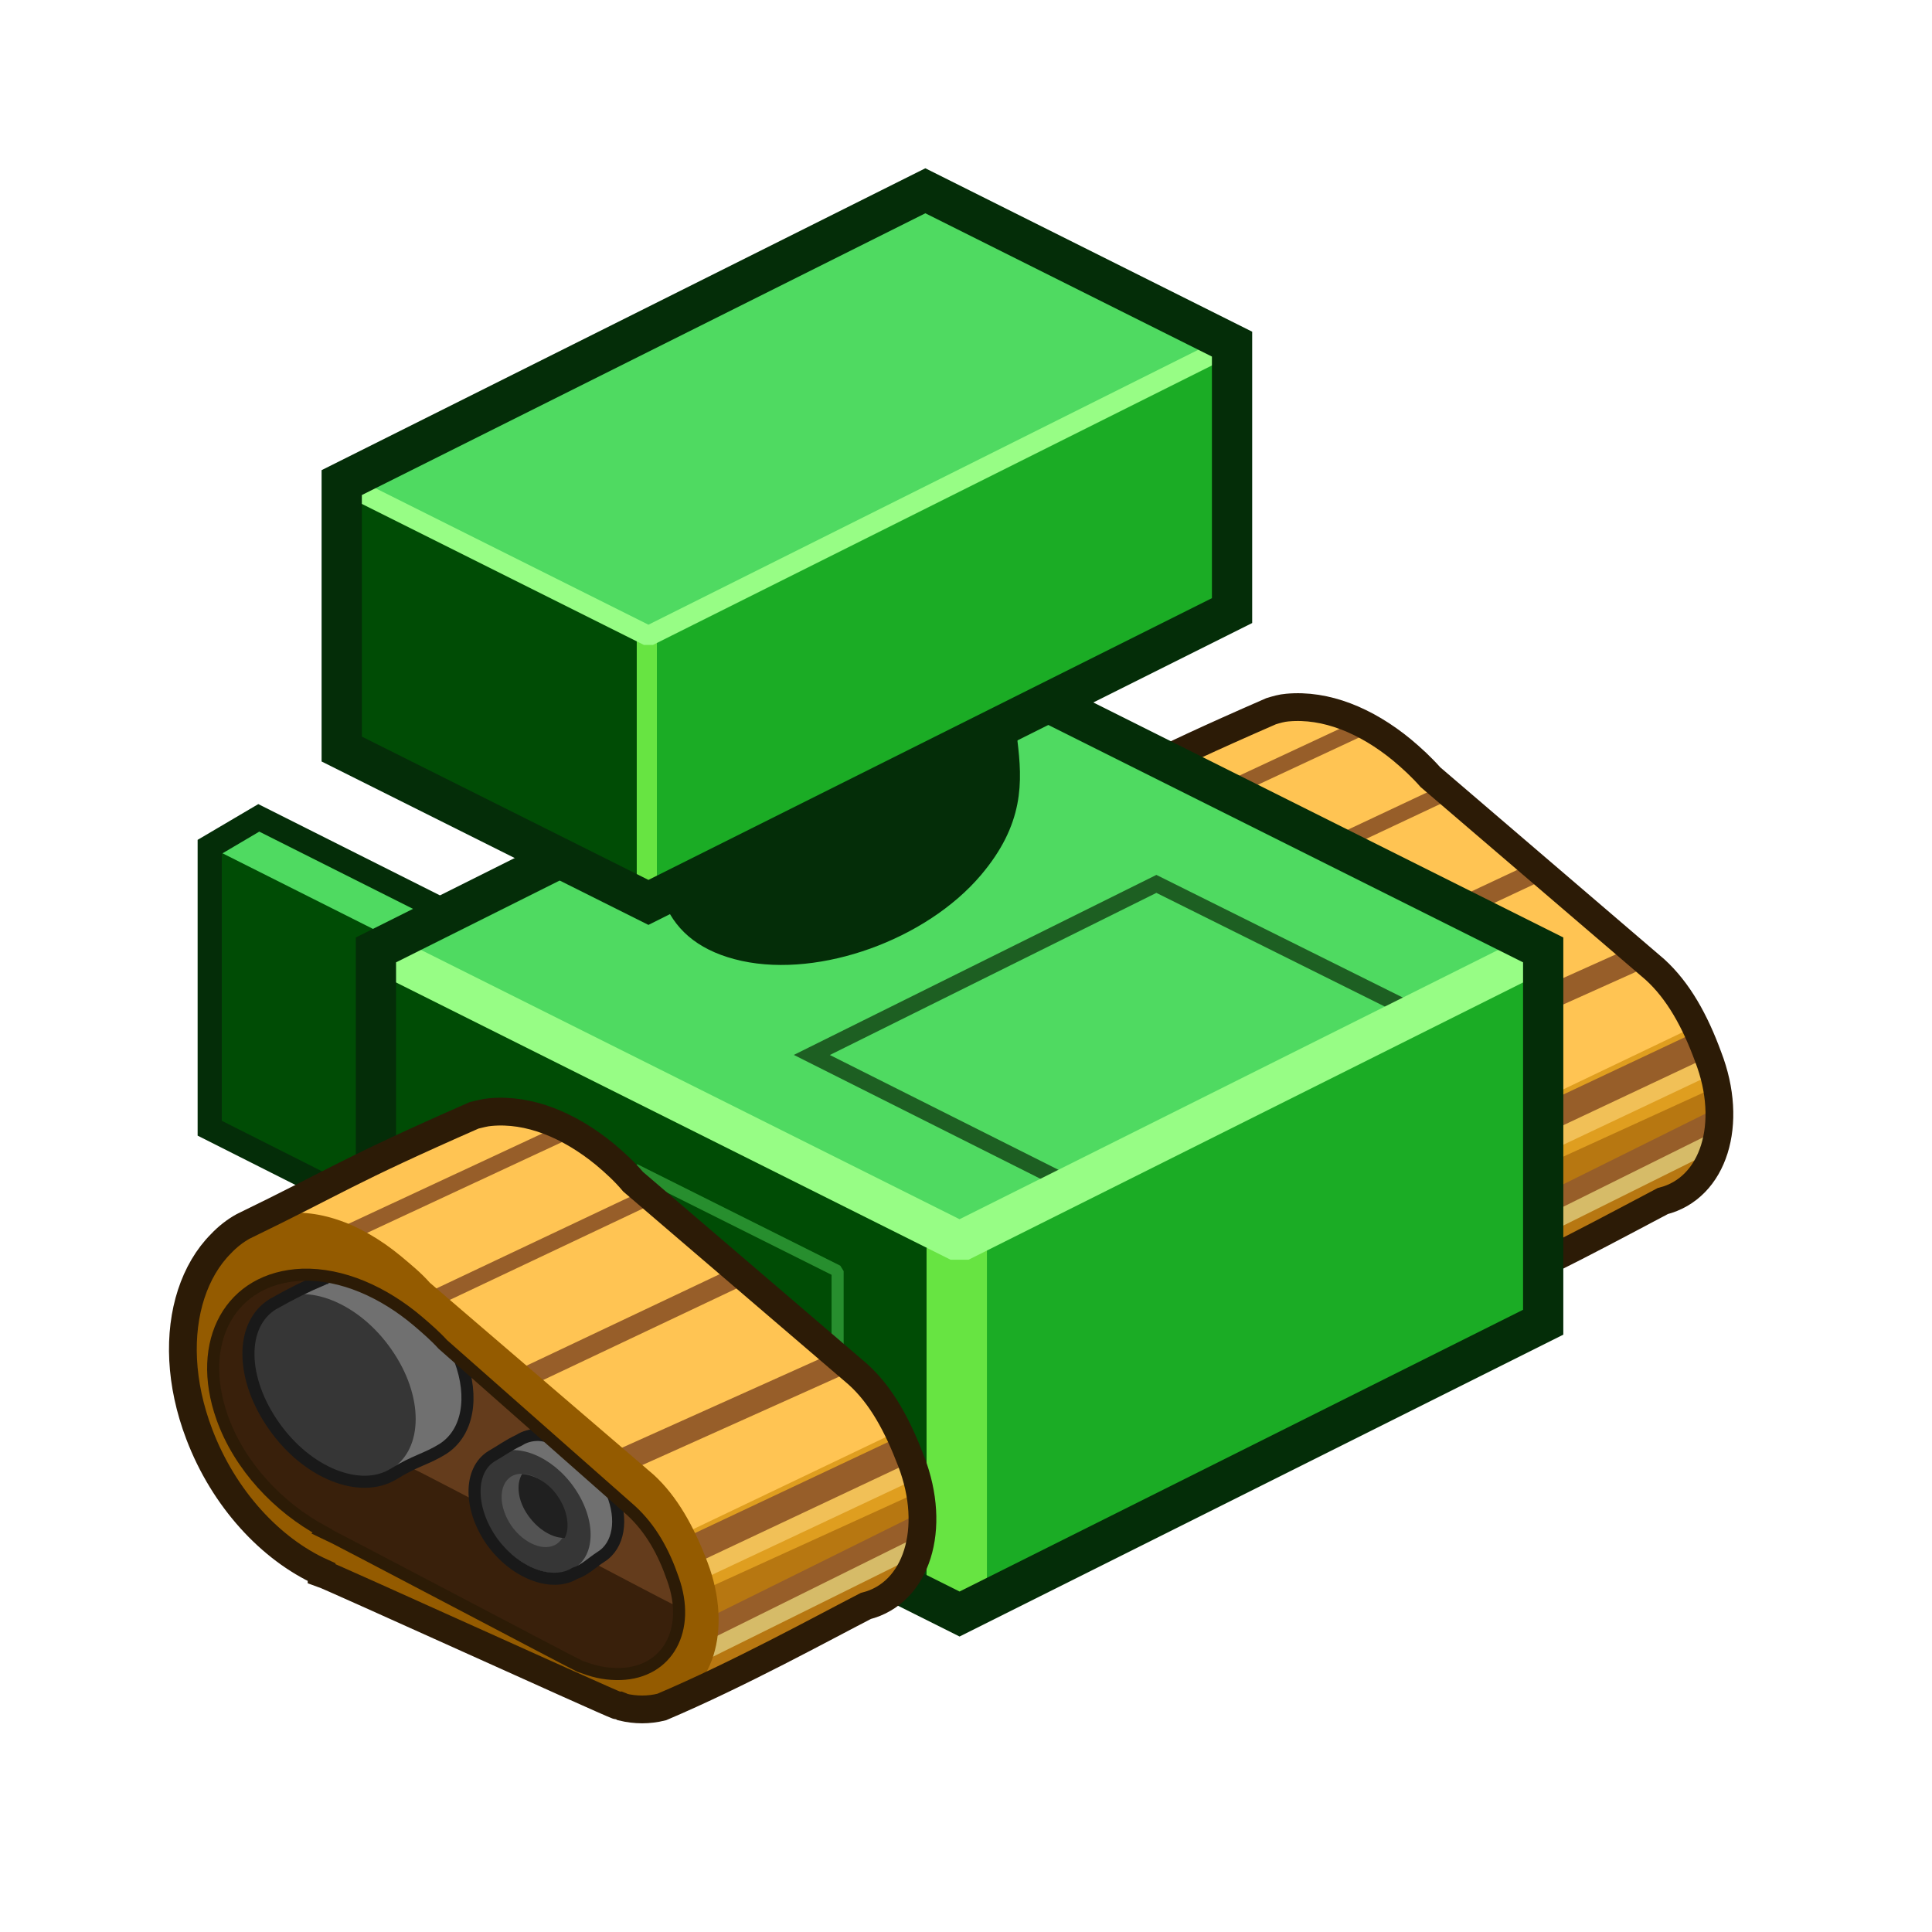 <?xml version="1.0" encoding="UTF-8" standalone="no"?>

<svg xmlns:svg="http://www.w3.org/2000/svg" xmlns="http://www.w3.org/2000/svg" version="1.0" width="100%" height="100%" viewBox="0 0 48 48" id="svg2985" style="display:inline">
<defs id="defs3"/>
<g id="layer3" style="display:inline">
<g id="g2459">
<path d="M 31.98,17.58 C 31.85,17.59 31.71,17.63 31.58,17.67 C 28.37,19.07 28.21,19.27 25.84,20.42 C 25.64,20.54 25.46,20.68 25.29,20.85 C 24.96,21.18 24.71,21.61 24.55,22.09 C 24.24,23.08 24.28,24.31 24.75,25.58 C 25.36,27.18 26.54,28.43 27.79,29.01 L 27.79,29.04 C 28.05,29.13 34.87,32.22 35.13,32.32 C 35.15,32.32 35.18,32.31 35.2,32.32 C 35.22,32.32 35.24,32.34 35.26,32.35 C 35.6,32.43 35.92,32.43 36.24,32.36 C 38.18,31.53 40.26,30.39 41.31,29.84 C 42.58,29.52 43.08,27.92 42.44,26.26 C 42.11,25.36 41.7,24.62 41.12,24.09 L 35.54,19.31 C 35.31,19.05 35.08,18.84 34.83,18.63 C 33.94,17.9 32.94,17.49 31.98,17.58 z" id="p3881-5-2-4-3-07" style="fill:#ffc453;fill-opacity:1;fill-rule:nonzero;stroke:none;marker:none;visibility:visible;display:inline;overflow:visible;enable-background:accumulate"/>
<path d="M 34.69,26.49 L 40.48,23.89" id="p4080-79-8-3" style="fill:none;stroke:#975e29;stroke-width:0.60;stroke-linecap:round;stroke-linejoin:miter;stroke-miterlimit:4;stroke-dasharray:none;stroke-opacity:1"/>
<path d="M 32.64,24.26 L 38.12,21.69" id="p4082-5-3-6" style="fill:none;stroke:#975e29;stroke-width:0.5;stroke-linecap:round;stroke-linejoin:miter;stroke-miterlimit:4;stroke-dasharray:none;stroke-opacity:1"/>
<path d="M 30.16,22.4 L 35.94,19.68" id="p4084-5-3-8" style="fill:none;stroke:#975e29;stroke-width:0.40;stroke-linecap:butt;stroke-linejoin:miter;stroke-miterlimit:4;stroke-dasharray:none;stroke-opacity:1"/>
<path d="M 42.11,25.5 L 32.77,29.97 C 32.77,29.97 32.58,30.97 32.55,31.16 C 33.7,31.67 35.05,32.28 35.14,32.31 C 35.16,32.32 35.18,32.31 35.2,32.31 C 35.22,32.32 35.24,32.34 35.27,32.34 C 35.6,32.43 35.92,32.42 36.23,32.34 C 38.17,31.52 40.25,30.39 41.3,29.84 C 42.57,29.53 43.09,27.92 42.45,26.25 C 42.35,25.98 42.23,25.74 42.11,25.5 z" id="p7129-9" style="fill:#df9e1f;fill-opacity:1;fill-rule:nonzero;stroke:none;marker:none;visibility:visible;display:inline;overflow:visible;enable-background:accumulate"/>
<path d="M 36.85,29 L 42.41,26.37" id="p4078-2-4-8-0" style="fill:none;stroke:#f1c057;stroke-width:0.69;stroke-linecap:butt;stroke-linejoin:miter;stroke-miterlimit:4;stroke-dasharray:none;stroke-opacity:1;display:inline"/>
<path d="M 42.64,27 L 33.05,31.38 C 33.88,31.75 35.07,32.29 35.14,32.31 C 35.16,32.32 35.18,32.31 35.2,32.31 C 35.22,32.32 35.24,32.34 35.27,32.34 C 35.6,32.43 35.92,32.42 36.23,32.34 C 38.17,31.52 40.25,30.39 41.3,29.84 C 42.37,29.58 42.89,28.37 42.64,27 z" id="p7131-2" style="fill:#b77711;fill-opacity:1;fill-rule:nonzero;stroke:none;marker:none;visibility:visible;display:inline;overflow:visible;enable-background:accumulate"/>
<path d="M 36.91,31.13 L 42.64,28.28" id="p4076-6-5-6-2" style="fill:none;stroke:#d6bb68;stroke-width:0.5;stroke-linecap:round;stroke-linejoin:miter;stroke-miterlimit:4;stroke-dasharray:none;stroke-opacity:1;display:inline"/>
<path d="M 36.62,28.62 L 42.18,26" id="p4078-4-2-8" style="fill:none;stroke:#975e29;stroke-width:0.69;stroke-linecap:butt;stroke-linejoin:miter;stroke-miterlimit:4;stroke-dasharray:none;stroke-opacity:1"/>
<path d="M 36.89,30.67 L 42.61,27.83" id="p4076-2-4-5" style="fill:none;stroke:#975e29;stroke-width:0.5;stroke-linecap:round;stroke-linejoin:miter;stroke-miterlimit:4;stroke-dasharray:none;stroke-opacity:1"/>
<path d="M 27.9,20.84 L 33.75,18.11" id="p4084-9-2-2-2" style="fill:none;stroke:#975e29;stroke-width:0.40;stroke-linecap:round;stroke-linejoin:miter;stroke-miterlimit:4;stroke-dasharray:none;stroke-opacity:1;display:inline"/>
<path d="M 31.98,17.58 C 31.85,17.59 31.71,17.63 31.58,17.67 C 28.37,19.07 28.21,19.27 25.84,20.42 C 25.64,20.54 25.46,20.68 25.29,20.85 C 24.96,21.18 24.71,21.61 24.55,22.09 C 24.24,23.08 24.28,24.31 24.75,25.58 C 25.36,27.18 26.54,28.43 27.79,29.01 L 27.79,29.04 C 28.05,29.13 34.87,32.22 35.13,32.32 C 35.15,32.32 35.18,32.31 35.2,32.32 C 35.22,32.32 35.24,32.34 35.26,32.35 C 35.6,32.43 35.92,32.43 36.24,32.36 C 38.18,31.53 40.26,30.39 41.31,29.84 C 42.58,29.52 43.08,27.92 42.44,26.26 C 42.11,25.36 41.7,24.62 41.12,24.09 L 35.54,19.31 C 35.31,19.05 35.08,18.84 34.83,18.63 C 33.94,17.9 32.94,17.49 31.98,17.58 z" id="p3881-5-2-4-3-0-5" style="fill:none;stroke:#2c1b06;stroke-width:0.69;stroke-linecap:butt;stroke-linejoin:miter;marker:none;stroke-miterlimit:4;stroke-dasharray:none;stroke-dashoffset:0;stroke-opacity:1;visibility:visible;display:inline;overflow:visible;enable-background:accumulate"/>
</g>
<g id="g2442">
<path d="M 6.43,20.32 C 6.38,20.35 5.28,21 5.21,21.04 L 5.21,28.03 L 11.36,31.13 C 11.44,31.08 12.52,30.44 12.58,30.41 L 12.58,23.41 L 6.43,20.32 z" id="p4502-0-2-5" style="fill:#4fda61;fill-opacity:1;stroke:none;display:inline"/>
<path d="M 5.21,21.04 L 5.21,28.03 L 11.36,31.13 L 11.36,24.13 L 5.21,21.04 L 5.21,21.04 z" id="p4502-0-16" style="fill:#004c05;fill-opacity:1;stroke:none;display:inline"/>
<path d="M 6.43,20.32 C 6.38,20.35 5.28,21 5.21,21.04 L 5.21,28.03 L 11.36,31.13 C 11.44,31.08 12.52,30.44 12.58,30.41 L 12.58,23.41 L 6.43,20.32 z" id="p4502-0-2-5-1" style="fill:none;stroke:#042d08;stroke-width:0.60;stroke-linecap:round;stroke-linejoin:miter;marker:none;stroke-miterlimit:4;stroke-dasharray:none;stroke-dashoffset:0;stroke-opacity:1;visibility:visible;display:inline;overflow:visible;enable-background:accumulate"/>
</g>
<path d="M 23.84,16.35 L 9.34,23.6 C 9.34,26.87 9.34,29.87 9.34,32.85 L 23.84,40.1 L 38.34,32.85 C 38.34,29.82 38.34,26.09 38.34,23.6 L 23.84,16.35 z" id="p2993-7-4" style="fill:#1bac25;fill-opacity:1;stroke:none;display:inline"/>
<path d="M 14.27,21.14 L 9.34,23.61 L 9.34,32.86 L 23.77,40.07 L 23.77,28.95 L 14.27,21.14 z" id="p4502-88" style="fill:#004c05;fill-opacity:1;stroke:none"/>
<path d="M 23.84,30.85 L 9.34,23.6 L 23.84,16.35 L 38.34,23.6 L 23.84,30.85 z" id="p2993-7-9-85" style="fill:#4fda61;fill-opacity:1;stroke:none;display:inline"/>
<path d="M 23.77,31 L 23.77,39.94" id="p3111-7" style="fill:none;stroke:#67e442;stroke-width:1.5;stroke-linecap:butt;stroke-linejoin:miter;stroke-miterlimit:4;stroke-dasharray:none;stroke-opacity:1"/>
<path d="M 28.73,21.96 L 20.17,26.21 L 26.64,29.46 L 35.2,25.18 L 28.73,21.96 L 28.73,21.96 z" id="p2993-7-9-7-2" style="fill:none;stroke:#1d5f22;stroke-width:0.40;stroke-miterlimit:4;stroke-dasharray:none;stroke-opacity:1;display:inline"/>
<path d="M 38.34,23.6 L 23.84,30.85 L 9.34,23.6" id="p2993-7-9-4-2" style="fill:none;stroke:#97fd85;stroke-linejoin:bevel;stroke-opacity:1;display:inline"/>
<path d="M 15.77,32.01 L 15.77,29.06 L 20.81,31.58 L 20.81,34.01" id="p4705-2" style="fill:none;stroke:#278e2e;stroke-width:0.30;stroke-linecap:butt;stroke-linejoin:bevel;stroke-miterlimit:4;stroke-dasharray:none;stroke-opacity:1"/>
<path d="M 23.84,16.35 L 9.34,23.6 C 9.34,26.87 9.34,29.87 9.34,32.85 L 23.84,40.1 L 38.34,32.85 C 38.34,29.82 38.34,26.09 38.34,23.6 L 23.84,16.35 z" id="p2993-7-3-0" style="fill:none;stroke:#042d08;stroke-opacity:1;display:inline"/>
<path d="M 22.43,15.02 C 20.69,14.94 18.62,15.81 17.49,17.14 C 16.49,18.32 16.29,19.43 16.73,20.17 C 16.39,21.84 16.67,23.18 18.49,23.58 C 20.33,23.98 22.85,23.07 24.14,21.55 C 25.14,20.37 25.1,19.43 24.98,18.44 C 24.92,16.61 24.96,15.51 23.14,15.11 C 22.91,15.06 22.67,15.03 22.43,15.02 L 22.43,15.02 z" id="p4109-9" style="fill:#042d08;fill-opacity:1;fill-rule:nonzero;stroke:#042d08;stroke-width:0.60;stroke-linecap:round;stroke-linejoin:miter;marker:none;stroke-miterlimit:4;stroke-dasharray:none;stroke-dashoffset:0;stroke-opacity:1;visibility:visible;display:inline;overflow:visible;enable-background:accumulate"/>
<path d="M 22.99,4.74 L 8.49,11.99 C 8.49,14.66 8.49,17.26 8.49,18.61 L 16.11,22.42 L 30.61,15.17 C 30.61,12.92 30.61,10.22 30.61,8.55 L 22.99,4.74 z" id="p2993-7-9-8-7" style="fill:#1bac25;fill-opacity:1;stroke:none;display:inline"/>
<path d="M 11.77,10.33 L 8.49,11.99 L 8.49,18.61 L 16.08,22.42 L 16.08,14.36 L 16.18,14.05 L 11.77,10.33 z" id="p4170-3" style="fill:#004c05;fill-opacity:1;stroke:none"/>
<path d="M 16.07,15.82 L 16.07,22.05" id="p5148-5" style="fill:none;stroke:#67e442;stroke-width:0.5;stroke-linecap:butt;stroke-linejoin:miter;marker:none;stroke-miterlimit:4;stroke-dasharray:none;stroke-dashoffset:0;stroke-opacity:1;visibility:visible;display:inline;overflow:visible;enable-background:accumulate"/>
<path d="M 22.99,4.74 L 8.49,11.99 L 16.11,15.8 L 30.61,8.55 L 22.99,4.74 z" id="p2993-7-9-8-8-7" style="fill:#4fda61;fill-opacity:1;stroke:none;display:inline"/>
<path d="M 8.49,11.99 L 16.11,15.8 L 30.61,8.55" id="p2993-7-9-8-8-57-8" style="fill:none;stroke:#97fd85;stroke-width:0.5;stroke-linecap:butt;stroke-linejoin:bevel;marker:none;stroke-miterlimit:4;stroke-dasharray:none;stroke-dashoffset:0;stroke-opacity:1;visibility:visible;display:inline;overflow:visible;enable-background:accumulate"/>
<path d="M 22.99,4.74 L 8.49,11.99 C 8.49,14.66 8.49,17.26 8.49,18.61 L 16.11,22.42 L 30.61,15.17 C 30.61,12.92 30.61,10.22 30.61,8.55 L 22.99,4.74 z" id="p2993-7-9-8-2-7" style="fill:none;stroke:#042d08;stroke-width:1;stroke-linecap:butt;stroke-linejoin:miter;marker:none;stroke-miterlimit:4;stroke-dasharray:none;stroke-dashoffset:0;stroke-opacity:1;visibility:visible;display:inline;overflow:visible;enable-background:accumulate"/>
<g id="g2497">
<path d="M 12.18,27.63 C 12.05,27.64 11.91,27.68 11.78,27.71 C 8.57,29.12 8.41,29.32 6.04,30.47 C 5.84,30.58 5.65,30.73 5.49,30.9 C 5.16,31.23 4.91,31.66 4.75,32.15 C 4.43,33.13 4.47,34.37 4.95,35.63 C 5.56,37.24 6.73,38.49 7.99,39.06 L 7.99,39.09 C 8.25,39.18 15.07,42.28 15.33,42.37 C 15.35,42.38 15.37,42.37 15.39,42.37 C 15.42,42.38 15.44,42.4 15.46,42.41 C 15.79,42.49 16.12,42.49 16.44,42.41 C 18.37,41.59 20.46,40.44 21.51,39.9 C 22.78,39.58 23.28,37.98 22.64,36.31 C 22.3,35.42 21.9,34.67 21.31,34.14 L 15.73,29.36 C 15.51,29.1 15.28,28.89 15.03,28.68 C 14.14,27.95 13.14,27.54 12.18,27.63 z" id="p3881-5-2-4-3" style="fill:#ffc453;fill-opacity:1;fill-rule:nonzero;stroke:none;marker:none;visibility:visible;display:inline;overflow:visible;enable-background:accumulate"/>
<path d="M 14.89,36.55 L 20.68,33.95" id="p4080-79-8" style="fill:none;stroke:#975e29;stroke-width:0.60;stroke-linecap:round;stroke-linejoin:miter;stroke-miterlimit:4;stroke-dasharray:none;stroke-opacity:1"/>
<path d="M 12.84,34.32 L 18.31,31.73" id="p4082-5-3" style="fill:none;stroke:#975e29;stroke-width:0.5;stroke-linecap:round;stroke-linejoin:miter;stroke-miterlimit:4;stroke-dasharray:none;stroke-opacity:1"/>
<path d="M 10.36,32.46 L 16.13,29.73" id="p4084-5-3" style="fill:none;stroke:#975e29;stroke-width:0.40;stroke-linecap:butt;stroke-linejoin:miter;stroke-miterlimit:4;stroke-dasharray:none;stroke-opacity:1"/>
<path d="M 22.31,35.56 L 12.96,40.03 C 12.96,40.03 12.78,41.03 12.75,41.21 C 13.89,41.73 15.25,42.34 15.34,42.37 C 15.36,42.38 15.38,42.36 15.4,42.37 C 15.42,42.38 15.44,42.4 15.46,42.4 C 15.8,42.49 16.12,42.48 16.43,42.4 C 18.37,41.58 20.45,40.45 21.5,39.9 C 22.76,39.58 23.28,37.98 22.65,36.31 C 22.55,36.04 22.43,35.8 22.31,35.56 z" id="p7129" style="fill:#df9e1f;fill-opacity:1;fill-rule:nonzero;stroke:none;marker:none;visibility:visible;display:inline;overflow:visible;enable-background:accumulate"/>
<path d="M 17.04,39.05 L 22.61,36.43" id="p4078-2-4-8" style="fill:none;stroke:#f1c057;stroke-width:0.69;stroke-linecap:butt;stroke-linejoin:miter;stroke-miterlimit:4;stroke-dasharray:none;stroke-opacity:1;display:inline"/>
<path d="M 22.84,37.06 L 13.25,41.43 C 14.08,41.81 15.27,42.34 15.34,42.37 C 15.36,42.38 15.38,42.36 15.4,42.37 C 15.42,42.38 15.44,42.4 15.46,42.4 C 15.8,42.49 16.12,42.48 16.43,42.4 C 18.37,41.58 20.45,40.45 21.5,39.9 C 22.57,39.63 23.09,38.43 22.84,37.06 z" id="p7131" style="fill:#b77711;fill-opacity:1;fill-rule:nonzero;stroke:none;marker:none;visibility:visible;display:inline;overflow:visible;enable-background:accumulate"/>
<path d="M 17.11,41.18 L 22.84,38.34" id="p4076-6-5-6" style="fill:none;stroke:#d6bb68;stroke-width:0.5;stroke-linecap:round;stroke-linejoin:miter;stroke-miterlimit:4;stroke-dasharray:none;stroke-opacity:1;display:inline"/>
<path d="M 16.82,38.68 L 22.38,36.06" id="p4078-4-2" style="fill:none;stroke:#975e29;stroke-width:0.69;stroke-linecap:butt;stroke-linejoin:miter;stroke-miterlimit:4;stroke-dasharray:none;stroke-opacity:1"/>
<path d="M 17.08,40.73 L 22.81,37.89" id="p4076-2-4" style="fill:none;stroke:#975e29;stroke-width:0.5;stroke-linecap:round;stroke-linejoin:miter;stroke-miterlimit:4;stroke-dasharray:none;stroke-opacity:1"/>
<path d="M 8.09,30.89 L 13.95,28.16" id="p4084-9-2-2" style="fill:none;stroke:#975e29;stroke-width:0.40;stroke-linecap:round;stroke-linejoin:miter;stroke-miterlimit:4;stroke-dasharray:none;stroke-opacity:1;display:inline"/>
<path d="M 15.47,42.41 C 15.8,42.49 16.13,42.49 16.45,42.41 C 17.72,42.1 18.21,40.48 17.58,38.82 C 17.24,37.92 16.82,37.17 16.24,36.64 L 10.68,31.87 C 10.46,31.62 10.2,31.41 9.95,31.2 C 8.93,30.36 7.76,29.94 6.7,30.21 C 4.78,30.69 4.01,33.12 4.97,35.64 C 5.58,37.25 6.75,38.48 8,39.05 L 7.99,39.08 C 8.25,39.17 15.08,42.28 15.34,42.37 C 15.36,42.38 15.38,42.38 15.4,42.39 C 15.42,42.4 15.45,42.4 15.47,42.41 L 15.47,42.41 z" id="p3881-5-2-4" style="fill:#945b00;fill-opacity:1;fill-rule:nonzero;stroke:none;marker:none;visibility:visible;display:inline;overflow:visible;enable-background:accumulate"/>
<path d="M 12.18,27.63 C 12.05,27.64 11.91,27.68 11.78,27.71 C 8.57,29.12 8.41,29.32 6.04,30.47 C 5.84,30.58 5.65,30.73 5.49,30.9 C 5.16,31.23 4.91,31.66 4.75,32.15 C 4.43,33.13 4.47,34.37 4.95,35.63 C 5.56,37.24 6.73,38.49 7.99,39.06 L 7.99,39.09 C 8.25,39.18 15.07,42.28 15.33,42.37 C 15.35,42.38 15.37,42.37 15.39,42.37 C 15.42,42.38 15.44,42.4 15.46,42.41 C 15.79,42.49 16.12,42.49 16.44,42.41 C 18.37,41.59 20.46,40.44 21.51,39.9 C 22.78,39.58 23.28,37.98 22.64,36.31 C 22.3,35.42 21.9,34.67 21.31,34.14 L 15.73,29.36 C 15.51,29.1 15.28,28.89 15.03,28.68 C 14.14,27.95 13.14,27.54 12.18,27.63 z" id="p3881-5-2-4-3-0" style="fill:none;stroke:#2c1b06;stroke-width:0.69;stroke-linecap:butt;stroke-linejoin:miter;marker:none;stroke-miterlimit:4;stroke-dasharray:none;stroke-dashoffset:0;stroke-opacity:1;visibility:visible;display:inline;overflow:visible;enable-background:accumulate"/>
<path d="M 14.53,41.44 C 14.82,41.55 15.12,41.6 15.42,41.59 C 16.59,41.55 17.17,40.49 16.72,39.23 C 16.49,38.56 16.17,37.98 15.68,37.53 L 11,33.4 C 10.82,33.2 10.6,33.01 10.39,32.83 C 9.53,32.1 8.5,31.64 7.51,31.67 C 5.73,31.74 4.85,33.33 5.52,35.22 C 5.95,36.43 6.92,37.45 8.01,38.04 L 8,38.05 C 8.23,38.15 14.19,41.3 14.41,41.4 C 14.43,41.41 14.45,41.41 14.47,41.42 C 14.49,41.43 14.51,41.43 14.53,41.44 L 14.53,41.44 z" id="p3881-5-2-4-6" style="fill:#39200b;fill-opacity:1;fill-rule:nonzero;stroke:none;marker:none;visibility:visible;display:inline;overflow:visible;enable-background:accumulate"/>
<path d="M 7.68,31.68 C 7.52,32.25 7.55,32.93 7.81,33.65 C 8.23,34.86 9.21,35.88 10.31,36.46 L 10.28,36.5 C 10.51,36.59 16.46,39.74 16.68,39.84 C 16.7,39.85 16.73,39.86 16.75,39.87 C 16.76,39.88 16.79,39.86 16.81,39.87 C 16.82,39.87 16.83,39.87 16.84,39.87 C 16.82,39.66 16.79,39.47 16.71,39.25 C 16.48,38.57 16.17,37.98 15.68,37.53 L 11,33.4 C 10.81,33.19 10.61,33.02 10.4,32.84 C 9.59,32.15 8.62,31.7 7.68,31.68 z" id="p3881-5-2-4-6-7" style="fill:#643c1c;fill-opacity:1;fill-rule:nonzero;stroke:none;marker:none;visibility:visible;display:inline;overflow:visible;enable-background:accumulate"/>
<path d="M 8.12,31.75 C 8.09,31.76 8.06,31.76 8.03,31.78 C 7.58,31.97 7.28,32.12 6.78,32.4 C 5.95,32.91 5.98,34.26 6.81,35.43 C 7.63,36.6 8.95,37.13 9.78,36.62 C 10.31,36.29 10.6,36.25 11,36 C 11.63,35.6 11.78,34.71 11.43,33.78 L 11,33.4 C 10.81,33.19 10.61,33.02 10.4,32.84 C 9.72,32.26 8.91,31.87 8.12,31.75 z" id="p3881-7-2-2" style="fill:#707070;fill-opacity:1;fill-rule:nonzero;stroke:none;marker:none;visibility:visible;display:inline;overflow:visible;enable-background:accumulate"/>
<path d="M 9.72,36.50 C 8.92,37.00 7.61,36.47 6.80,35.32 C 6.00,34.17 6.00,32.83 6.81,32.34 C 7.61,31.84 8.92,32.37 9.72,33.52 C 10.53,34.67 10.53,36.00 9.72,36.50 L 9.72,36.50 z" id="p3881-7-2" style="fill:#363636;fill-opacity:1;fill-rule:nonzero;stroke:none;marker:none;visibility:visible;display:inline;overflow:visible;enable-background:accumulate"/>
<path d="M 8.12,31.75 C 8.09,31.76 8.06,31.76 8.03,31.78 C 7.58,31.97 7.28,32.12 6.78,32.4 C 5.95,32.91 5.98,34.26 6.81,35.43 C 7.63,36.6 8.95,37.13 9.78,36.62 C 10.31,36.29 10.6,36.25 11,36 C 11.63,35.6 11.78,34.71 11.43,33.78" id="p3881-7-2-2-4" style="fill:none;stroke:#191919;stroke-width:0.30;stroke-linecap:butt;stroke-linejoin:miter;marker:none;stroke-miterlimit:4;stroke-dasharray:none;stroke-dashoffset:0;stroke-opacity:1;visibility:visible;display:inline;overflow:visible;enable-background:accumulate"/>
<path d="M 13.37,35.65 C 13.2,35.65 13.04,35.69 12.9,35.78 C 12.64,35.9 12.44,36.05 12.21,36.18 C 11.65,36.53 11.65,37.47 12.21,38.28 C 12.78,39.08 13.71,39.44 14.28,39.09 C 14.53,39.01 14.71,38.82 14.93,38.68 C 15.38,38.4 15.48,37.75 15.21,37.09 L 13.59,35.68 C 13.52,35.67 13.44,35.65 13.37,35.65 z" id="p3881-7-2-6-3" style="fill:#707070;fill-opacity:1;fill-rule:nonzero;stroke:none;marker:none;visibility:visible;display:inline;overflow:visible;enable-background:accumulate"/>
<path d="M 14.27,38.96 C 13.72,39.29 12.84,38.93 12.29,38.16 C 11.74,37.38 11.74,36.48 12.29,36.15 C 12.83,35.82 13.72,36.18 14.26,36.95 C 14.81,37.73 14.81,38.63 14.27,38.96 L 14.27,38.96 z" id="p3881-7-2-6" style="fill:#363636;fill-opacity:1;fill-rule:nonzero;stroke:none;marker:none;visibility:visible;display:inline;overflow:visible;enable-background:accumulate"/>
<path d="M 13.59,35.68 C 13.52,35.67 13.44,35.65 13.37,35.65 C 13.2,35.65 13.04,35.69 12.9,35.78 C 12.64,35.9 12.44,36.05 12.21,36.18 C 11.65,36.53 11.65,37.47 12.21,38.28 C 12.78,39.08 13.71,39.44 14.28,39.09 C 14.53,39.01 14.71,38.82 14.93,38.68 C 15.38,38.4 15.48,37.75 15.21,37.09" id="p3881-7-2-6-3-8" style="fill:none;stroke:#191919;stroke-width:0.30;stroke-linecap:butt;stroke-linejoin:miter;marker:none;stroke-miterlimit:4;stroke-dasharray:none;stroke-dashoffset:0;stroke-opacity:1;visibility:visible;display:inline;overflow:visible;enable-background:accumulate"/>
<path d="M 14.53,41.44 C 14.82,41.55 15.12,41.6 15.42,41.59 C 16.59,41.55 17.17,40.49 16.72,39.23 C 16.49,38.56 16.17,37.98 15.68,37.53 L 11,33.4 C 10.82,33.2 10.6,33.01 10.39,32.83 C 9.53,32.1 8.5,31.64 7.51,31.67 C 5.73,31.74 4.85,33.33 5.52,35.22 C 5.95,36.43 6.92,37.45 8.01,38.04 L 8,38.05 C 8.23,38.15 14.19,41.3 14.41,41.4 C 14.43,41.41 14.45,41.41 14.47,41.42 C 14.49,41.43 14.51,41.43 14.53,41.44 L 14.53,41.44 z" id="p3881-5-2-4-6-5" style="fill:none;stroke:#2c1b06;stroke-width:0.30;stroke-linecap:butt;stroke-linejoin:miter;marker:none;stroke-miterlimit:4;stroke-dasharray:none;stroke-dashoffset:0;stroke-opacity:1;visibility:visible;display:inline;overflow:visible;enable-background:accumulate"/>
<path d="M 13.83,38.36 C 13.53,38.56 13.02,38.36 12.70,37.90 C 12.39,37.44 12.38,36.90 12.69,36.69 C 13.00,36.49 13.50,36.70 13.82,37.16 C 14.14,37.62 14.14,38.15 13.83,38.36 L 13.83,38.36 z" id="p3881-7-3-1-5-5" style="fill:#535353;fill-opacity:1;fill-rule:nonzero;stroke:none;marker:none;visibility:visible;display:inline;overflow:visible;enable-background:accumulate"/>
<path d="M 12.97,36.62 C 12.82,36.88 12.86,37.28 13.12,37.65 C 13.36,37.99 13.7,38.20 14,38.21 C 14.01,38.21 14.02,38.21 14.03,38.21 C 14.17,37.95 14.1,37.51 13.84,37.15 C 13.61,36.82 13.26,36.64 12.97,36.62 z" id="p3881-7-3-1-6-5-5" style="fill:#202020;fill-opacity:1;fill-rule:nonzero;stroke:none;marker:none;visibility:visible;display:inline;overflow:visible;enable-background:accumulate"/>
</g>
</g>
</svg>
